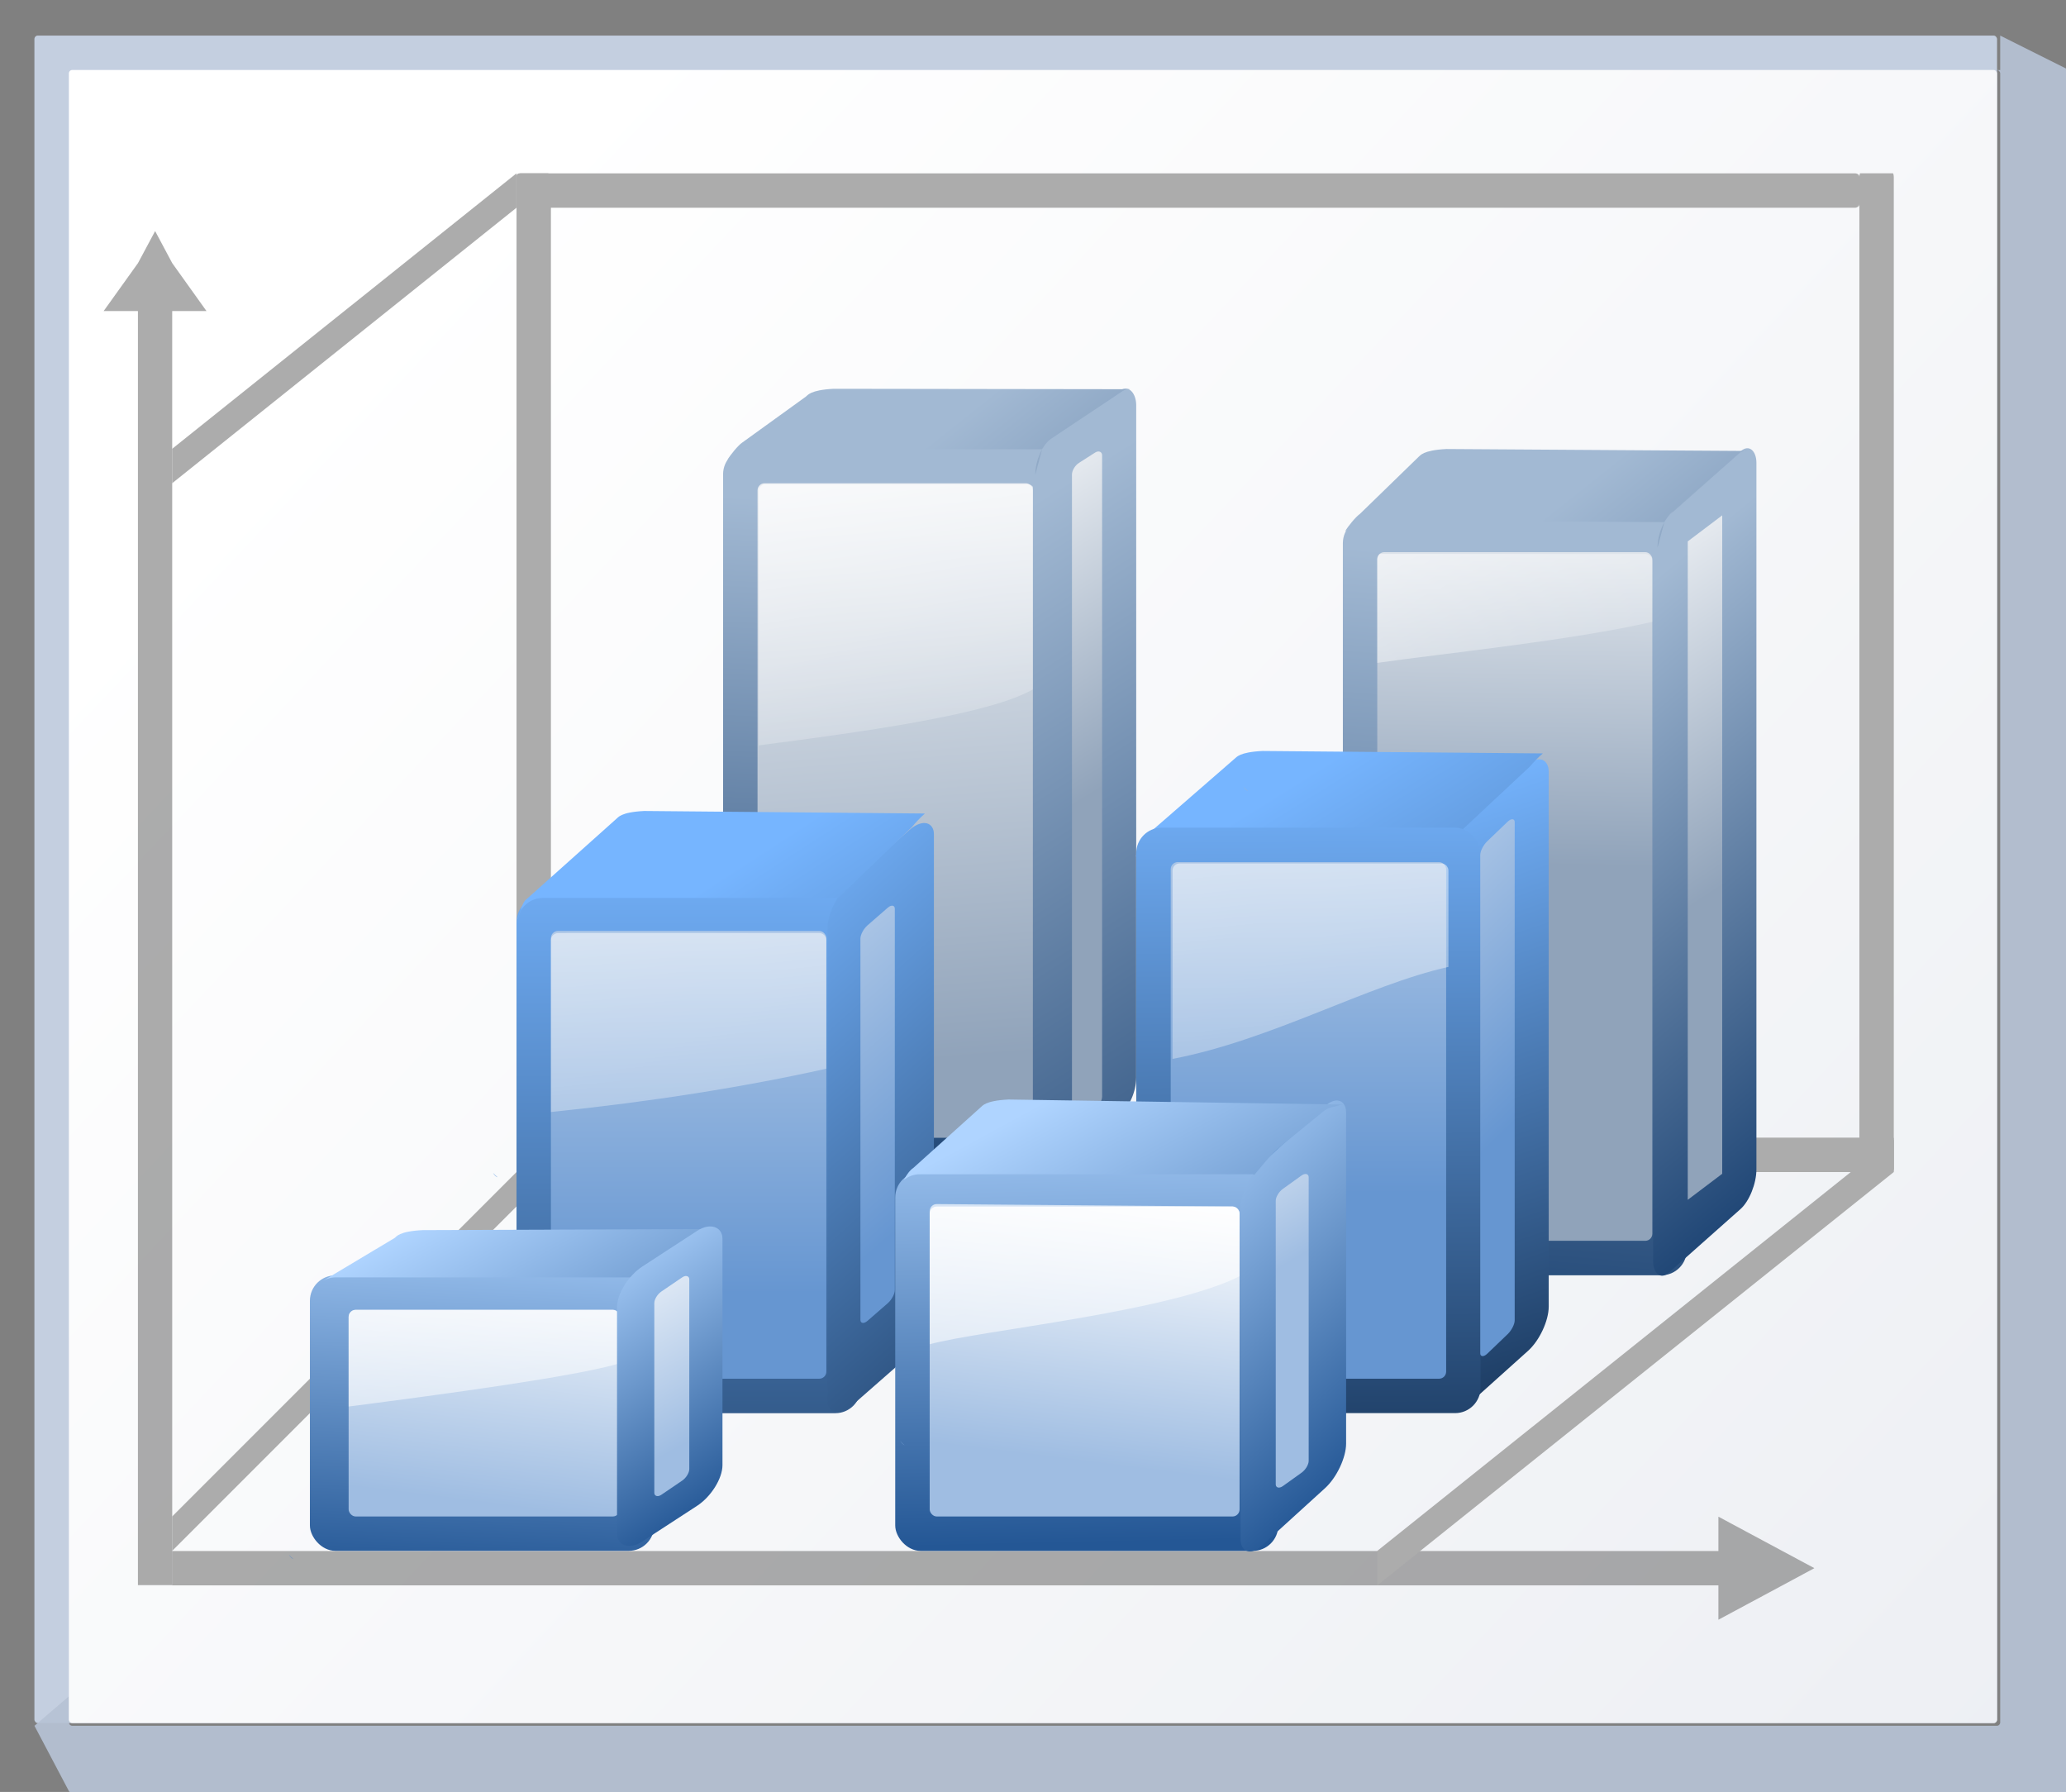 <svg height="111" viewBox="0 0 33.867 29.369" width="128" xmlns="http://www.w3.org/2000/svg" xmlns:xlink="http://www.w3.org/1999/xlink"><rect x="0" y="0" width="33.867" height="29.369" fill="#808080" stroke="none"/><linearGradient id="a" gradientUnits="userSpaceOnUse" x1="3.998" x2="47.999" y1="60" y2="60"><stop offset="0" stop-color="#1c4373"/><stop offset="1" stop-color="#a2b9d3"/></linearGradient><linearGradient id="b"><stop offset="0" stop-color="#90a3ba"/><stop offset="1" stop-color="#fff"/></linearGradient><linearGradient id="c"><stop offset="0" stop-color="#6696d1"/><stop offset="1" stop-color="#fff"/></linearGradient><linearGradient id="d" gradientUnits="userSpaceOnUse" x1="3.998" x2="47.999" y1="60" y2="60"><stop offset="0" stop-color="#153256"/><stop offset="1" stop-color="#76b5ff"/></linearGradient><linearGradient id="e" gradientUnits="userSpaceOnUse" x1="4.468" x2="4.772" xlink:href="#h" y1="293.363" y2="286.856"/><linearGradient id="f" gradientUnits="userSpaceOnUse" x1="5.15" x2="5.715" xlink:href="#j" y1="291.92" y2="287.405"/><linearGradient id="g" gradientUnits="userSpaceOnUse" x1="4.022" x2="5.035" xlink:href="#l" y1="286.276" y2="295.307"/><linearGradient id="h" gradientUnits="userSpaceOnUse" x1="3.998" x2="47.999" y1="60" y2="60"><stop offset="0" stop-color="#245795"/><stop offset="1" stop-color="#afd4ff"/></linearGradient><linearGradient id="i" gradientUnits="userSpaceOnUse" x1="11.806" x2="11.828" xlink:href="#d" y1="295.387" y2="281.069"/><linearGradient id="j"><stop offset="0" stop-color="#9fbde2"/><stop offset="1" stop-color="#fff"/></linearGradient><linearGradient id="k" gradientUnits="userSpaceOnUse" x1="11.783" x2="11.783" xlink:href="#c" y1="288.827" y2="276.406"/><linearGradient id="l"><stop offset="0" stop-color="#fff"/><stop offset="1" stop-color="#fff" stop-opacity="0"/></linearGradient><linearGradient id="m" gradientTransform="matrix(.548 0 0 .157 -6.385 271.812)" gradientUnits="userSpaceOnUse" x1="6.442" x2="39.339" xlink:href="#l" y1="25.876" y2="119.484"/><linearGradient id="n" gradientUnits="userSpaceOnUse" x1="18.626" x2="19.19" xlink:href="#a" y1="287.405" y2="276.117"/><linearGradient id="o" gradientUnits="userSpaceOnUse" x1="13.546" x2="12.619" xlink:href="#b" y1="285.151" y2="273.327"/><linearGradient id="p" gradientTransform="matrix(.611 0 0 .7 24.711 -4.995)" gradientUnits="userSpaceOnUse" x1="32.87" x2="40" xlink:href="#l" y1="34.684" y2="84"/><linearGradient id="q" gradientUnits="userSpaceOnUse" x1="4.515" x2="40.639" y1="274.423" y2="308.289"><stop offset="0" stop-color="#fff"/><stop offset="1" stop-color="#e6e9ef"/></linearGradient><linearGradient id="r" gradientUnits="userSpaceOnUse" x1="15.875" x2="16.439" xlink:href="#j" y1="291.356" y2="286.84"/><linearGradient id="s" gradientTransform="matrix(.073 0 0 .132 12.197 280.013)" gradientUnits="userSpaceOnUse" x1="27.281" x2="40" xlink:href="#l" y1="13.237" y2="144"/><linearGradient id="t" gradientUnits="userSpaceOnUse" x1="22.013" x2="21.921" xlink:href="#d" y1="292.485" y2="279.937"/><linearGradient id="u" gradientUnits="userSpaceOnUse" x1="21.687" x2="21.687" xlink:href="#c" y1="287.194" y2="274.773"/><linearGradient id="v" gradientTransform="matrix(2.071 0 0 .592 13.826 12.56)" gradientUnits="userSpaceOnUse" x1="6.442" x2="39.339" xlink:href="#l" y1="25.876" y2="119.484"/><linearGradient id="w" gradientUnits="userSpaceOnUse" x1="29.351" x2="30.408" xlink:href="#a" y1="290.227" y2="277.271"/><linearGradient id="x" gradientUnits="userSpaceOnUse" x1="23.776" x2="23.907" xlink:href="#b" y1="281.789" y2="274.481"/><linearGradient id="y" gradientTransform="matrix(.157 0 0 .171 18.029 268.32)" gradientUnits="userSpaceOnUse" x1="6.442" x2="40" xlink:href="#l" y1="25.876" y2="84"/><linearGradient id="z" gradientTransform="matrix(.027 0 0 .088 18.624 297.031)" gradientUnits="userSpaceOnUse" x1="35.804" x2="34.971" xlink:href="#d" y1="116.09" y2="-51.058"/><linearGradient id="A" gradientTransform="matrix(.087 0 0 .066 21.444 289.683)" gradientUnits="userSpaceOnUse" x1="36.306" x2="36.306" xlink:href="#c" y1="165.389" y2="-24.122"/><linearGradient id="B" gradientTransform="matrix(.105 0 0 .087 27.471 293.278)" gradientUnits="userSpaceOnUse" x1="35.804" x2="42" xlink:href="#a" y1="116.09" y2="-62.361"/><linearGradient id="C" gradientTransform="matrix(.078 0 0 .066 20.03 283.252)" gradientUnits="userSpaceOnUse" x1="45.995" x2="48" xlink:href="#b" y1="139.51" y2="28"/><linearGradient id="D" gradientTransform="matrix(.1 0 0 .087 9.282 288.659)" gradientUnits="userSpaceOnUse" x1="35.804" x2="35.541" xlink:href="#h" y1="116.09" y2="47.505"/><linearGradient id="E" gradientTransform="matrix(.076 0 0 .066 10.335 291.149)" gradientUnits="userSpaceOnUse" x1="45.076" x2="53.688" xlink:href="#j" y1="99.43" y2="30.533"/><linearGradient id="F" gradientTransform="matrix(.087 -.058 0 .087 15.507 278.11)" gradientUnits="userSpaceOnUse" x1="35.804" x2="15.885" xlink:href="#a" y1="116.09" y2="-41.545"/><linearGradient id="G" gradientTransform="matrix(.027 0 0 .088 32.438 304.632)" gradientUnits="userSpaceOnUse" x1="62.185" x2="78.411" xlink:href="#d" y1="105.522" y2="-21.696"/><linearGradient id="H" gradientTransform="matrix(.091 0 0 .065 36.468 299.073)" gradientUnits="userSpaceOnUse" x1="36.306" x2="36.306" xlink:href="#c" y1="165.389" y2="-24.122"/><linearGradient id="I" gradientTransform="matrix(.117 0 0 .087 43.301 306.931)" gradientUnits="userSpaceOnUse" x1="-41.147" x2="-34.688" xlink:href="#a" y1="72.992" y2="-64.804"/><linearGradient id="J" gradientTransform="matrix(.082 0 0 .066 33.102 293.797)" gradientUnits="userSpaceOnUse" x1="36.306" x2="48" xlink:href="#b" y1="147.759" y2="28"/><linearGradient id="K" gradientTransform="matrix(.118 0 0 .087 24.762 301.945)" gradientUnits="userSpaceOnUse" x1="35.804" x2="36.344" xlink:href="#h" y1="116.09" y2="17.177"/><linearGradient id="L" gradientTransform="matrix(.081 0 0 .062 23.528 297.399)" gradientUnits="userSpaceOnUse" x1="45.076" x2="53.688" xlink:href="#j" y1="99.43" y2="30.533"/><linearGradient id="M" gradientTransform="matrix(.33 -.22 0 .33 50.336 67.825)" gradientUnits="userSpaceOnUse" x1="35.804" x2="38.789" xlink:href="#d" y1="116.09" y2="-51.656"/><linearGradient id="N" gradientTransform="matrix(.33 -.22 0 .33 37.709 91.438)" gradientUnits="userSpaceOnUse" x1="31.981" x2="42" xlink:href="#h" y1="22.551" y2="-62.361"/><linearGradient id="O" gradientTransform="matrix(.33 -.22 0 .33 75.52 84.4)" gradientUnits="userSpaceOnUse" x1="30.452" x2="42" xlink:href="#h" y1="33.001" y2="-62.361"/><linearGradient id="P" gradientUnits="userSpaceOnUse" x1="17.248" x2="17.073" xlink:href="#h" y1="292.938" y2="285.127"/><linearGradient id="Q" gradientTransform="matrix(.087 -.057 0 .085 23.471 284.486)" gradientUnits="userSpaceOnUse" x1="35.804" x2="42" xlink:href="#d" y1="116.09" y2="-62.361"/><linearGradient id="R" gradientTransform="matrix(.087 -.058 0 .087 25.633 279.279)" gradientUnits="userSpaceOnUse" x1="35.804" x2="15.885" xlink:href="#a" y1="116.09" y2="-41.545"/><g transform="translate(0 -267.631)"><rect fill="#c4cfe0" height="27.657" rx=".055" ry=".058" width="32.173" x=".564" y="268.214"/><path d="m123.73 2.201v2.135c-.067 0-.135-0-.201 0 .112.003.201.096.201.213v101.971c0 .118-.091.213-.205.213h-119.053c-.114 0-.207-.095-.207-.213v-1.613l-2.133 1.828 2.133 4.043.215.223h123.305l.213-.223v-106.221l-.213-.221h.213z" fill="#b6c2d4" fill-opacity=".917" transform="matrix(.265 0 0 .265 0 267.631)"/><rect fill="url(#q)" height="27.093" rx=".055" ry=".057" width="31.608" x="1.129" y="268.778"/><path d="m2.543 271.418-.281.525-.563.786h.562l0 20.881h.562l-0-20.881h.562l-.562-.786z" fill="#797979" opacity=".614"/><path d="m29.742 293.332-.524.282-1.049.563v-.563h-25.347v-.563h25.347v-.563l1.049.563z" fill="#797979" opacity=".614"/><g fill="#acacac"><rect height="22.577" rx=".055" ry=".082" transform="rotate(-90)" width=".564" x="-286.84" y="8.467"/><path d="m22.577 293.613 8.467-6.773v-.564l-8.467 6.773z" fill-rule="evenodd"/><path d="m2.822 275.551 5.644-4.515 0-.564-5.644 4.515z" fill-rule="evenodd"/><path d="m2.822 293.049 6.209-6.209v-.564l-6.209 6.209z" fill-rule="evenodd"/><rect height="16.369" rx=".055" ry=".038" width=".564" x="8.467" y="270.471"/><rect height="22.013" rx=".055" ry=".073" transform="rotate(-90)" width=".564" x="-271.036" y="8.467"/><rect height="16.369" rx=".015" ry=".066" width=".564" x="30.48" y="270.471"/></g><rect fill="url(#n)" height="11.857" rx=".417" width="5.644" x="11.853" y="274.987"/><rect fill="url(#o)" height="10.728" rx=".116" width="4.515" x="12.418" y="275.551"/><path d="m47.295 29.949c-.205.037-.363.208-.363.424v15.729c6.202-.814 14.399-1.903 17.066-3.527v-12.188c0-.243-.197-.438-.439-.438z" fill="url(#p)" transform="matrix(.265 0 0 .265 0 267.631)"/><rect fill="url(#B)" height="11.853" rx=".314" ry=".417" transform="matrix(.832 -.555 0 1 -.564 0)" width="2.035" x="21.029" y="286.655"/><rect fill="url(#C)" height="10.746" rx=".137" ry=".116" transform="matrix(.843 -.538 0 1 -.564 0)" width=".586" x="21.514" y="286.865"/><path d="m13.666 274.003c-.392.02-.428.11-.454.127l-1.047.756c-.061.041-.197.202-.242.287.071-.058.244-.18.344-.18l4.816.001-.112.418c0-.231.116-.495.261-.591l1.171-.781c.047-.031.09-.039.128-.03z" fill="url(#F)"/><rect fill="url(#i)" height="8.467" rx=".417" width="5.644" x="8.467" y="282.325"/><rect fill="url(#k)" height="7.338" rx=".116" width="4.515" x="9.031" y="282.889"/><path d="m9.147 282.924c-.064 0-.116.052-.116.116v2.816c1.642-.169 3.163-.409 4.515-.71v-2.107c0-.064-.052-.116-.116-.116z" fill="url(#m)"/><rect fill="url(#z)" height="8.607" rx=".533" ry=".421" transform="matrix(.752 -.659 0 1 0 0)" width="2.318" x="18.04" y="294.298"/><rect fill="url(#A)" height="6.482" rx=".154" ry=".116" transform="matrix(.754 -.656 0 1 0 0)" width=".748" x="18.706" y="295.169"/><rect fill="url(#e)" height="4.515" rx=".417" width="5.644" x="5.08" y="288.533"/><rect fill="url(#f)" height="3.387" rx=".116" width="4.445" x="5.715" y="289.098"/><path d="m5.831 289.098c-.064 0-.116.052-.116.116v1.469c1.575-.204 3.722-.492 4.445-.709v-.76c0-0 0-0 0-.001 0-.016-.004-.031-.009-.045-.012-.028-.034-.05-.061-.061-.014-.006-.029-.009-.045-.009z" fill="url(#g)"/><path d="m44.057 76.014-17.92.064c-1.482.074-1.619.415-1.715.479l-4.516 2.701c-.002.001-.004.006-.006.008.25-.167.551-.266.875-.266h18.182c.152 0 .295.031.434.072.138-.127.274-.261.426-.359l.596-.387c.051-.033.099-.068.152-.1l2.633-1.713c.489-.318.918-.386 1.207-.244.005-.004.012-.008.018-.012.03-.024-.394-.22-.365-.244zm-26.184 20.137c.075.136.172.231.287.275-.108-.079-.202-.172-.287-.275z" fill="url(#N)" transform="matrix(.265 0 0 .265 0 267.631)"/><rect fill="url(#D)" height="4.748" rx=".478" ry=".417" transform="matrix(.873 -.568 0 .949 0 16.478)" width="1.98" x="11.586" y="293.742"/><rect fill="url(#E)" height="3.51" rx=".134" ry=".116" transform="matrix(.862 -.586 0 .949 0 16.478)" width=".665" x="12.443" y="294.721"/><rect fill="url(#w)" height="12.416" rx=".417" width="5.638" x="22.013" y="276.116"/><rect fill="url(#x)" height="11.287" rx=".116" width="4.509" x="22.577" y="276.68"/><path d="m22.619 276.709c-.025.021-.042.051-.042.087v1.699c1.103-.157 3.175-.366 4.509-.673v-.996c0-.064-.052-.116-.116-.116z" fill="url(#y)"/><rect fill="url(#I)" height="12.418" rx=".349" ry=".417" transform="matrix(.748 -.664 0 1 0 0)" width="2.264" x="36.228" y="300.356"/><rect fill="url(#J)" height="10.791" rx="0" ry=".116" transform="matrix(.798 -.603 0 1 0 0)" width=".708" x="34.67" y="297.41"/><rect fill="url(#G)" height="9.608" rx=".455" ry=".422" transform="matrix(.744 -.668 0 1 0 0)" width="2.275" x="31.848" y="302.652"/><path d="m20.697 279.939c-.392.019-.428.107-.454.123l-1.482 1.289c-.061.04-.103.238-.147.321.029-.022.05-.165.084-.179.076-.103.199-.17.339-.17h4.81c.02-.009.033-.017.052-.026l1.18-1.103c.06-.071.127-.142.212-.215zm-2.474 5.76c.02.035.045.059.076.071-.029-.02-.054-.044-.076-.071z" fill="url(#Q)"/><rect fill="url(#t)" height="9.595" rx=".417" width="5.644" x="18.626" y="281.196"/><rect fill="url(#u)" height="8.467" rx=".116" width="4.515" x="19.191" y="281.76"/><path d="m72.971 53.4c-.243 0-.439.195-.439.438v11.65c6.113-1.162 12.073-4.58 17.066-5.688v-5.963c0-.097-.037-.182-.09-.254-.013-.018-.021-.039-.037-.055-.024-.024-.055-.039-.084-.057-.019-.012-.034-.028-.055-.037-.001-0-.001 0-.002 0-.052-.022-.109-.035-.17-.035z" fill="url(#v)" transform="matrix(.265 0 0 .265 0 267.631)"/><rect fill="url(#H)" height="8.399" rx=".16" ry=".115" transform="matrix(.722 -.692 0 1 0 0)" width=".782" x="33.608" y="304.785"/><rect fill="url(#P)" height="6.209" rx=".417" width="6.279" x="14.675" y="286.84"/><rect fill="url(#r)" height="5.08" rx=".116" width="5.08" x="15.24" y="287.405"/><path d="m15.356 287.365c-.064-.001-.116.052-.116.116v2.181c.863-.233 3.904-.525 5.08-1.114v-1.027c0-.064-.052-.115-.116-.116z" fill="url(#s)"/><rect fill="url(#K)" height="6.261" rx=".466" ry=".417" transform="matrix(.74 -.673 0 1 0 0)" width="2.337" x="27.482" y="305.514"/><rect fill="url(#L)" height="4.871" rx=".143" ry=".11" transform="matrix(.813 -.582 0 1 0 0)" width=".664" x="25.723" y="302.17"/><path d="m39.85 50.156c-1.482.074-1.619.415-1.715.479l-5.602 5.01c-.231.154-.389.925-.557 1.248.108-.087.19-.64.318-.697.285-.399.751-.66 1.281-.66h18.18c.075-.033.125-.066.197-.1l4.459-4.287c.228-.275.482-.553.801-.836zm-9.35 22.381c.075.136.172.231.287.275-.108-.079-.202-.172-.287-.275z" fill="url(#M)" transform="matrix(.265 0 0 .265 0 267.631)"/><path d="m62.382 68c-1.482.074-1.619.415-1.715.479l-4.155 3.74c-.231.154-.434.434-.602.758.27-.218.611-.354.986-.354h20.58c.046 0 .083.023.125.031.239-.279 1.211-1.505 1.512-1.673l2.849-2.327c.227-.127.442-.198.637-.221.227-.079.506-.144.611-.119zm-6.698 21.111c.075.136.172.231.287.275-.108-.079-.202-.172-.287-.275z" fill="url(#O)" transform="matrix(.265 0 0 .265 0 267.631)"/><path d="m23.71 274.99c-.392.02-.428.11-.454.127l-.965.938c-.061.041-.197.202-.242.287.071-.058.244-.18.344-.18l4.89.026-.112.418c0-.231.116-.495.261-.591l1.088-.963c.047-.031.09-.039.128-.03zm-3.325 5.535c.02.036.045.061.076.073-.029-.021-.054-.046-.076-.073z" fill="url(#R)"/></g></svg>